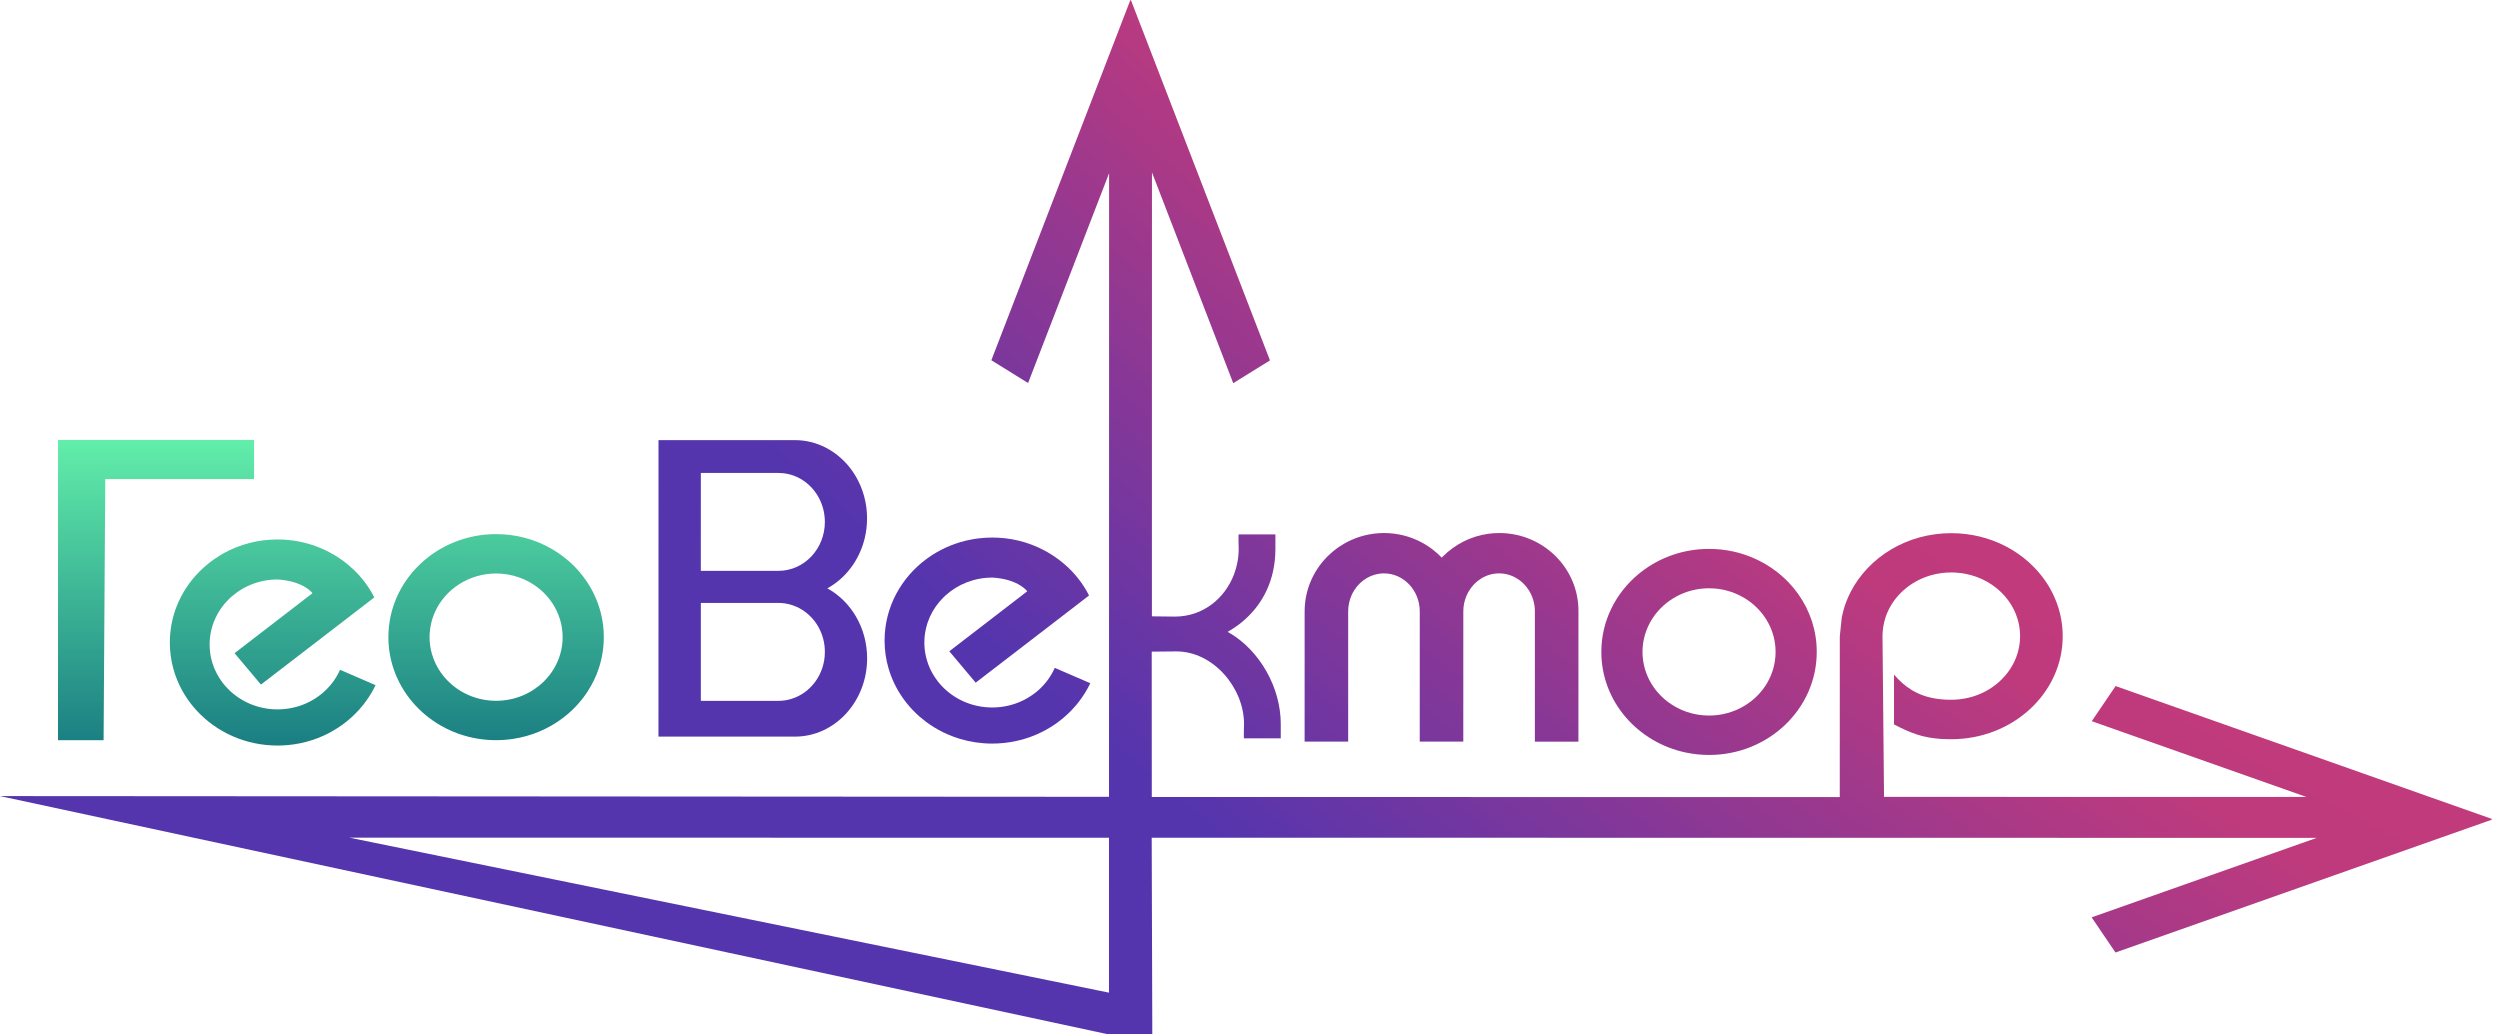 <svg width="116" height="48" viewBox="0 0 116 48" fill="none" xmlns="http://www.w3.org/2000/svg">
<path d="M4.807 34.346L4.884 22.229L11.788 22.23L11.789 20.414L2.693 20.413L2.691 34.345L4.807 34.346Z" fill="url(#paint0_linear_189_69)"/>
<path d="M10.391 25.664C10.357 25.684 10.322 25.703 10.287 25.723C10.184 25.783 10.084 25.846 9.986 25.913C9.953 25.935 9.921 25.958 9.889 25.981C9.824 26.027 9.762 26.074 9.7 26.123C9.607 26.196 9.518 26.272 9.431 26.351C9.373 26.404 9.316 26.458 9.261 26.513C9.178 26.596 9.099 26.682 9.022 26.77C8.935 26.871 8.853 26.975 8.775 27.082C8.747 27.12 8.721 27.158 8.694 27.196C8.476 27.514 8.297 27.86 8.162 28.225C8.149 28.261 8.136 28.298 8.123 28.335C8.026 28.622 7.956 28.922 7.917 29.23C7.909 29.291 7.903 29.353 7.897 29.415C7.886 29.546 7.88 29.678 7.88 29.812C7.88 30.637 8.098 31.413 8.482 32.09C8.521 32.158 8.561 32.225 8.602 32.291C8.644 32.356 8.687 32.421 8.732 32.484C8.804 32.586 8.88 32.685 8.959 32.78C9.824 33.824 11.136 34.515 12.619 34.587C12.704 34.591 12.79 34.593 12.876 34.593C12.939 34.593 13.002 34.592 13.065 34.59C14.611 34.535 15.977 33.807 16.855 32.703C16.879 32.673 16.903 32.641 16.927 32.61C16.99 32.526 17.051 32.441 17.108 32.353C17.15 32.29 17.189 32.226 17.228 32.161C17.257 32.111 17.286 32.061 17.314 32.01C17.353 31.938 17.391 31.865 17.426 31.791L15.777 31.078C15.728 31.189 15.672 31.296 15.611 31.4C15.277 31.959 14.759 32.405 14.137 32.665C14.031 32.709 13.924 32.748 13.812 32.781C13.516 32.869 13.202 32.916 12.876 32.916C12.278 32.916 11.719 32.757 11.242 32.48C10.982 32.328 10.747 32.143 10.544 31.928C10.476 31.857 10.412 31.783 10.351 31.705C10.321 31.667 10.292 31.627 10.264 31.587C10.193 31.486 10.129 31.381 10.07 31.272C10.036 31.207 10.003 31.142 9.973 31.075C9.953 31.029 9.934 30.984 9.917 30.938C9.882 30.845 9.851 30.751 9.825 30.655C9.76 30.414 9.726 30.162 9.726 29.901C9.726 29.408 9.851 28.943 10.071 28.532C10.091 28.494 10.112 28.456 10.134 28.419C10.182 28.338 10.234 28.259 10.29 28.183C10.364 28.081 10.444 27.984 10.53 27.892C10.537 27.885 10.543 27.878 10.55 27.871C11.093 27.302 11.861 26.933 12.719 26.892C12.771 26.89 12.825 26.888 12.877 26.888C13.775 26.936 14.24 27.268 14.415 27.433C14.444 27.461 14.465 27.483 14.479 27.499C14.489 27.511 14.495 27.52 14.497 27.523C14.498 27.524 14.498 27.525 14.498 27.525L10.883 30.308L12.108 31.764L15.842 28.894L17.368 27.719C17.295 27.577 17.216 27.439 17.13 27.305C17.109 27.272 17.087 27.239 17.065 27.206C16.886 26.943 16.682 26.698 16.454 26.475C16.368 26.392 16.279 26.311 16.187 26.233C15.303 25.486 14.146 25.031 12.878 25.031C11.973 25.031 11.124 25.261 10.391 25.663V25.664Z" fill="url(#paint1_linear_189_69)"/>
<path d="M22.382 34.306C22.465 34.316 22.55 34.324 22.634 34.33C22.677 34.333 22.719 34.336 22.762 34.338C22.847 34.342 22.932 34.344 23.019 34.344C23.191 34.344 23.362 34.336 23.53 34.319C23.614 34.311 23.697 34.301 23.78 34.289C23.996 34.257 24.208 34.212 24.415 34.155C25.234 33.928 25.966 33.505 26.553 32.944C26.643 32.857 26.73 32.768 26.812 32.675C26.853 32.63 26.894 32.583 26.933 32.536C27.027 32.424 27.115 32.306 27.198 32.186C27.217 32.158 27.236 32.13 27.255 32.101C27.317 32.006 27.376 31.909 27.431 31.81C27.517 31.657 27.594 31.498 27.662 31.336C27.67 31.315 27.679 31.294 27.687 31.274C27.899 30.743 28.017 30.166 28.017 29.564C28.017 29.193 27.973 28.832 27.889 28.485C27.88 28.446 27.87 28.408 27.859 28.37C27.839 28.294 27.817 28.218 27.792 28.143C27.744 27.993 27.688 27.847 27.624 27.704C27.593 27.632 27.559 27.562 27.525 27.492C27.489 27.423 27.453 27.354 27.414 27.286C26.569 25.796 24.919 24.783 23.02 24.783C20.257 24.783 18.022 26.924 18.021 29.563C18.021 31.999 19.924 34.007 22.382 34.306ZM24.358 26.902C25.392 27.379 26.106 28.392 26.106 29.564C26.106 31.194 24.723 32.517 23.019 32.517C22.488 32.517 21.99 32.388 21.554 32.163C21.54 32.156 21.527 32.148 21.514 32.141C21.457 32.111 21.402 32.079 21.348 32.046C21.305 32.019 21.262 31.991 21.221 31.963C21.194 31.944 21.167 31.925 21.14 31.906C20.613 31.518 20.22 30.971 20.041 30.341C19.97 30.093 19.931 29.832 19.931 29.563C19.931 29.514 19.933 29.464 19.935 29.415C19.935 29.41 19.936 29.405 19.937 29.399C19.947 29.221 19.974 29.047 20.016 28.879C20.026 28.84 20.036 28.801 20.047 28.763C20.062 28.714 20.078 28.665 20.095 28.617C20.116 28.558 20.138 28.5 20.163 28.442C20.169 28.428 20.174 28.415 20.18 28.401C20.653 27.348 21.747 26.61 23.02 26.61C23.392 26.61 23.75 26.674 24.081 26.79C24.175 26.823 24.267 26.86 24.358 26.902Z" fill="url(#paint2_linear_189_69)"/>
<path d="M36.885 34.179C38.736 34.179 40.234 32.553 40.235 30.548C40.235 29.126 39.482 27.898 38.388 27.299C39.234 26.836 39.873 25.997 40.12 24.986C40.192 24.689 40.232 24.376 40.232 24.054C40.232 23.333 40.038 22.661 39.705 22.097C39.646 21.998 39.584 21.903 39.518 21.812C39.492 21.776 39.465 21.741 39.438 21.706C39.413 21.674 39.388 21.643 39.363 21.612C39.344 21.591 39.326 21.569 39.308 21.549C39.234 21.465 39.156 21.384 39.075 21.308C39.075 21.307 39.074 21.306 39.073 21.306C38.84 21.087 38.579 20.903 38.297 20.761C37.868 20.544 37.389 20.422 36.884 20.422L30.554 20.421L30.553 34.179H36.885ZM32.519 27.976H36.121C36.515 27.977 36.883 28.089 37.2 28.282C37.842 28.675 38.274 29.408 38.274 30.248C38.274 31.295 37.603 32.174 36.691 32.438C36.509 32.49 36.319 32.519 36.121 32.519H32.519L32.519 27.977L32.519 27.976ZM36.122 21.945C36.197 21.945 36.27 21.949 36.342 21.957C36.813 22.007 37.238 22.217 37.569 22.535C37.57 22.536 37.572 22.537 37.573 22.539C37.864 22.82 38.081 23.184 38.192 23.596C38.202 23.635 38.212 23.673 38.22 23.713C38.225 23.74 38.231 23.767 38.236 23.795C38.246 23.849 38.253 23.903 38.259 23.958C38.269 24.043 38.274 24.129 38.274 24.216C38.274 25.471 37.31 26.487 36.121 26.487H32.518L32.519 21.945H36.121L36.122 21.945Z" fill="url(#paint3_diamond_189_69)"/>
<path d="M62.555 34.41V28.367C62.556 28.094 62.615 27.835 62.72 27.604C62.755 27.527 62.795 27.453 62.84 27.383C63.139 26.914 63.645 26.605 64.217 26.605C65.132 26.605 65.877 27.397 65.877 28.368L65.876 34.411H67.897L67.898 28.368C67.898 28.117 67.948 27.878 68.038 27.662C68.057 27.616 68.077 27.572 68.099 27.529C68.113 27.501 68.128 27.474 68.143 27.448C68.436 26.943 68.961 26.605 69.559 26.605C70.294 26.605 70.919 27.117 71.137 27.821C71.19 27.993 71.219 28.177 71.219 28.369L71.218 34.412H73.239L73.24 28.369C73.256 26.363 71.6 24.733 69.571 24.733C69.396 24.733 69.225 24.745 69.057 24.768C68.242 24.881 67.514 25.259 66.96 25.809C66.938 25.83 66.917 25.852 66.896 25.874C66.833 25.808 66.767 25.744 66.699 25.683C66.631 25.622 66.561 25.564 66.489 25.508C66.465 25.489 66.44 25.471 66.416 25.453C66.367 25.416 66.317 25.381 66.266 25.348C66.164 25.28 66.059 25.218 65.95 25.16C65.435 24.888 64.847 24.733 64.22 24.733C63.602 24.733 63.02 24.883 62.508 25.149C62.478 25.165 62.449 25.18 62.42 25.196C62.324 25.25 62.231 25.307 62.14 25.368C62.104 25.392 62.069 25.417 62.034 25.442C61.968 25.491 61.904 25.541 61.841 25.593C61.763 25.659 61.688 25.727 61.615 25.798C61.594 25.818 61.574 25.839 61.554 25.86C60.923 26.513 60.535 27.396 60.535 28.367L60.534 34.41L62.555 34.41Z" fill="url(#paint4_diamond_189_69)"/>
<path d="M115.619 38.011L115.636 38.003L98.164 31.833L97.058 33.463L107.017 36.979L87.419 36.975L87.348 29.515C87.348 29.477 87.349 29.438 87.351 29.4C87.358 29.221 87.383 29.047 87.424 28.878C87.439 28.814 87.456 28.751 87.475 28.688C87.48 28.67 87.485 28.653 87.491 28.635C87.509 28.583 87.528 28.532 87.549 28.48C87.884 27.652 88.608 27 89.516 26.716C89.556 26.704 89.597 26.692 89.637 26.681C89.923 26.603 90.226 26.561 90.539 26.562C90.601 26.562 90.664 26.564 90.725 26.567C90.82 26.572 90.913 26.581 91.005 26.593C91.065 26.602 91.124 26.611 91.183 26.622C92.638 26.898 93.733 28.089 93.733 29.516C93.733 29.865 93.667 30.2 93.546 30.511C93.534 30.542 93.521 30.573 93.507 30.605C93.496 30.63 93.485 30.657 93.473 30.683C93.418 30.799 93.356 30.912 93.287 31.02C93.281 31.029 93.275 31.038 93.269 31.047C92.709 31.9 91.695 32.469 90.538 32.469C89.864 32.469 89.33 32.348 88.877 32.114C88.848 32.099 88.819 32.084 88.791 32.068C88.765 32.053 88.739 32.038 88.714 32.023C88.406 31.838 88.136 31.596 87.882 31.301V33.614C88.276 33.818 88.615 33.975 88.967 34.087C89.018 34.102 89.069 34.118 89.119 34.132C89.17 34.146 89.222 34.159 89.274 34.172C89.353 34.19 89.432 34.207 89.514 34.221C89.68 34.251 89.855 34.272 90.044 34.285C90.103 34.289 90.163 34.292 90.225 34.294C90.228 34.294 90.23 34.294 90.233 34.294C90.296 34.297 90.361 34.299 90.428 34.299C90.43 34.299 90.432 34.299 90.434 34.299C90.468 34.3 90.502 34.3 90.537 34.3C93.395 34.3 95.71 32.159 95.71 29.52C95.71 28.797 95.536 28.112 95.226 27.497C95.19 27.426 95.152 27.356 95.113 27.287C95.096 27.257 95.078 27.227 95.06 27.198C95.036 27.158 95.011 27.118 94.986 27.079C94.967 27.048 94.946 27.017 94.925 26.987C94.012 25.637 92.389 24.739 90.538 24.739C88.481 24.739 86.706 25.85 85.874 27.458C85.874 27.46 85.873 27.461 85.873 27.462C85.843 27.52 85.814 27.578 85.787 27.637C85.784 27.644 85.781 27.65 85.778 27.656C85.722 27.779 85.671 27.906 85.625 28.034C85.613 28.07 85.601 28.106 85.589 28.142C85.568 28.206 85.548 28.271 85.531 28.338C85.503 28.439 85.478 28.541 85.458 28.644L85.367 29.524L85.365 36.985L53.443 36.98L53.44 30.236L54.581 30.225C56.312 30.225 57.723 31.932 57.723 33.588C57.723 33.588 57.703 34.259 57.723 34.26H57.968C58.007 34.26 58.049 34.26 58.093 34.26H58.162C58.209 34.26 58.258 34.26 58.309 34.26C58.802 34.26 59.427 34.26 59.427 34.26V33.588C59.427 32.758 59.191 31.92 58.783 31.186C58.726 31.084 58.666 30.984 58.603 30.887C58.372 30.528 58.098 30.201 57.791 29.918C57.653 29.793 57.51 29.675 57.36 29.569C57.232 29.478 57.099 29.394 56.963 29.319C57.051 29.269 57.137 29.216 57.221 29.161C57.304 29.107 57.385 29.05 57.464 28.991C57.503 28.962 57.542 28.932 57.58 28.901C58.606 28.08 59.179 26.891 59.179 25.467V24.797C59.179 24.797 57.495 24.797 57.475 24.796C57.474 24.796 57.473 24.799 57.472 24.804C57.472 24.805 57.472 24.806 57.472 24.808C57.471 24.81 57.471 24.813 57.471 24.817C57.47 24.827 57.469 24.84 57.468 24.856C57.467 24.888 57.467 24.931 57.467 24.98C57.467 25.008 57.467 25.038 57.467 25.069C57.467 25.09 57.467 25.11 57.468 25.131C57.468 25.152 57.469 25.173 57.469 25.194C57.471 25.339 57.475 25.467 57.475 25.467C57.475 25.882 57.398 26.285 57.256 26.657C56.829 27.774 55.813 28.61 54.514 28.61L53.448 28.598L53.451 7.997L57.222 17.779L58.927 16.722L52.473 0L52.468 0.014L52.462 0.03L52.45 0L45.999 16.715L47.703 17.773L51.462 8.037L51.458 36.972L0 36.938L51.456 48H53.467L53.439 38.87L107.496 38.877L97.052 42.565L98.158 44.196L115.632 38.029L115.602 38.019H115.601L115.619 38.011ZM51.456 46.059L16.21 38.867L51.457 38.871L51.456 46.059Z" fill="url(#paint5_diamond_189_69)"/>
<path d="M78.224 34.918C78.57 34.991 78.93 35.03 79.299 35.03C82.061 35.031 84.297 32.889 84.297 30.25C84.299 29.26 83.985 28.341 83.447 27.578C83.379 27.482 83.308 27.389 83.234 27.299C83.21 27.269 83.184 27.239 83.159 27.21C82.243 26.147 80.855 25.469 79.3 25.469C78.1 25.469 77 25.873 76.139 26.547C76.098 26.578 76.058 26.61 76.019 26.643C74.967 27.52 74.302 28.811 74.302 30.249C74.302 32.538 75.982 34.448 78.224 34.918ZM76.628 28.77C76.647 28.738 76.668 28.706 76.688 28.675C77.235 27.847 78.201 27.296 79.3 27.296C79.398 27.296 79.495 27.301 79.592 27.309C79.704 27.32 79.814 27.335 79.922 27.356C79.972 27.366 80.022 27.377 80.071 27.389C80.157 27.41 80.242 27.435 80.325 27.463C80.456 27.508 80.584 27.561 80.706 27.621C80.788 27.661 80.868 27.704 80.945 27.751C81.002 27.786 81.058 27.822 81.112 27.859C81.132 27.873 81.152 27.887 81.172 27.902C81.91 28.442 82.387 29.292 82.387 30.249C82.387 31.303 81.811 32.226 80.945 32.748C80.468 33.035 79.904 33.202 79.299 33.202C78.577 33.202 77.913 32.964 77.388 32.566C77.337 32.528 77.287 32.488 77.239 32.447C77.129 32.352 77.026 32.25 76.93 32.141C76.615 31.78 76.388 31.347 76.281 30.871C76.237 30.67 76.212 30.462 76.212 30.249C76.212 29.813 76.312 29.4 76.489 29.028C76.531 28.94 76.578 28.854 76.628 28.77Z" fill="url(#paint6_diamond_189_69)"/>
<path d="M41.233 31.03C41.379 31.521 41.604 31.98 41.896 32.394C41.941 32.457 41.987 32.52 42.035 32.581C42.059 32.612 42.083 32.642 42.108 32.672C42.154 32.728 42.201 32.782 42.249 32.836C42.279 32.87 42.31 32.903 42.34 32.935C42.394 32.992 42.449 33.048 42.506 33.101C42.562 33.156 42.62 33.208 42.679 33.26C42.768 33.337 42.86 33.411 42.954 33.482C43.017 33.529 43.081 33.575 43.146 33.62C43.211 33.664 43.278 33.707 43.346 33.749C43.481 33.831 43.621 33.908 43.764 33.979C43.836 34.014 43.909 34.048 43.983 34.079C44.167 34.159 44.357 34.229 44.553 34.287C45.023 34.427 45.522 34.502 46.04 34.502C47.492 34.502 48.8 33.909 49.713 32.962C49.792 32.879 49.869 32.794 49.943 32.707C49.979 32.663 50.015 32.619 50.05 32.573C50.26 32.303 50.442 32.011 50.59 31.701L48.941 30.989C48.763 31.394 48.494 31.753 48.158 32.045C48.13 32.069 48.102 32.093 48.073 32.117C48.015 32.163 47.955 32.208 47.894 32.25C47.833 32.293 47.77 32.334 47.706 32.372C47.653 32.404 47.599 32.434 47.543 32.462C47.515 32.477 47.486 32.492 47.456 32.506C47.03 32.712 46.549 32.827 46.04 32.827C45.17 32.827 44.382 32.489 43.812 31.944C43.741 31.876 43.673 31.804 43.609 31.73C43.577 31.693 43.545 31.655 43.515 31.616C43.425 31.5 43.342 31.378 43.27 31.25C43.246 31.207 43.223 31.164 43.2 31.12C43.095 30.91 43.015 30.687 42.962 30.454C42.915 30.247 42.89 30.033 42.89 29.813C42.89 29.518 42.935 29.234 43.018 28.965C43.027 28.934 43.038 28.903 43.048 28.872C43.168 28.522 43.353 28.201 43.59 27.921C43.645 27.856 43.703 27.793 43.763 27.733C43.798 27.699 43.833 27.665 43.87 27.631C44.435 27.116 45.2 26.8 46.042 26.8C46.588 26.829 46.973 26.962 47.231 27.1C47.246 27.108 47.26 27.116 47.275 27.124C47.312 27.146 47.347 27.167 47.379 27.188C47.58 27.32 47.664 27.435 47.663 27.437L44.048 30.219L45.272 31.675L49.006 28.805L50.532 27.63C50.242 27.061 49.843 26.557 49.351 26.144C48.889 25.754 48.352 25.443 47.764 25.236C47.742 25.228 47.721 25.221 47.698 25.213C47.64 25.193 47.581 25.174 47.522 25.156C47.45 25.135 47.377 25.115 47.304 25.097C47.267 25.088 47.23 25.079 47.193 25.07C46.824 24.987 46.438 24.942 46.041 24.942C45.826 24.942 45.614 24.955 45.406 24.98C45.328 24.989 45.251 25 45.175 25.013C45.162 25.015 45.15 25.017 45.138 25.02C44.94 25.054 44.745 25.1 44.556 25.156C44.478 25.179 44.401 25.204 44.324 25.231C44.171 25.285 44.022 25.345 43.876 25.412C43.73 25.479 43.588 25.553 43.451 25.633C42.172 26.375 41.27 27.652 41.081 29.14C41.056 29.331 41.044 29.525 41.044 29.722C41.044 30.175 41.109 30.614 41.233 31.03Z" fill="url(#paint7_diamond_189_69)"/>
<defs>
<linearGradient id="paint0_linear_189_69" x1="15.354" y1="20.413" x2="15.354" y2="34.593" gradientUnits="userSpaceOnUse">
<stop stop-color="#62EEAA"/>
<stop offset="1" stop-color="#1A7E82"/>
</linearGradient>
<linearGradient id="paint1_linear_189_69" x1="15.354" y1="20.413" x2="15.354" y2="34.593" gradientUnits="userSpaceOnUse">
<stop stop-color="#62EEAA"/>
<stop offset="1" stop-color="#1A7E82"/>
</linearGradient>
<linearGradient id="paint2_linear_189_69" x1="15.354" y1="20.413" x2="15.354" y2="34.593" gradientUnits="userSpaceOnUse">
<stop stop-color="#62EEAA"/>
<stop offset="1" stop-color="#1A7E82"/>
</linearGradient>
<radialGradient id="paint3_diamond_189_69" cx="0" cy="0" r="1" gradientUnits="userSpaceOnUse" gradientTransform="translate(81.694 -10.318) rotate(130.855) scale(53.676 188.767)">
<stop stop-color="#CE3A76"/>
<stop offset="0.488" stop-color="#BE3A7D"/>
<stop offset="1" stop-color="#5535AE"/>
</radialGradient>
<radialGradient id="paint4_diamond_189_69" cx="0" cy="0" r="1" gradientUnits="userSpaceOnUse" gradientTransform="translate(81.694 -10.318) rotate(130.855) scale(53.676 188.767)">
<stop stop-color="#CE3A76"/>
<stop offset="0.488" stop-color="#BE3A7D"/>
<stop offset="1" stop-color="#5535AE"/>
</radialGradient>
<radialGradient id="paint5_diamond_189_69" cx="0" cy="0" r="1" gradientUnits="userSpaceOnUse" gradientTransform="translate(81.694 -10.318) rotate(130.855) scale(53.676 188.767)">
<stop stop-color="#CE3A76"/>
<stop offset="0.488" stop-color="#BE3A7D"/>
<stop offset="1" stop-color="#5535AE"/>
</radialGradient>
<radialGradient id="paint6_diamond_189_69" cx="0" cy="0" r="1" gradientUnits="userSpaceOnUse" gradientTransform="translate(81.694 -10.318) rotate(130.855) scale(53.676 188.767)">
<stop stop-color="#CE3A76"/>
<stop offset="0.488" stop-color="#BE3A7D"/>
<stop offset="1" stop-color="#5535AE"/>
</radialGradient>
<radialGradient id="paint7_diamond_189_69" cx="0" cy="0" r="1" gradientUnits="userSpaceOnUse" gradientTransform="translate(81.694 -10.318) rotate(130.855) scale(53.676 188.767)">
<stop stop-color="#CE3A76"/>
<stop offset="0.488" stop-color="#BE3A7D"/>
<stop offset="1" stop-color="#5535AE"/>
</radialGradient>
</defs>
</svg>
